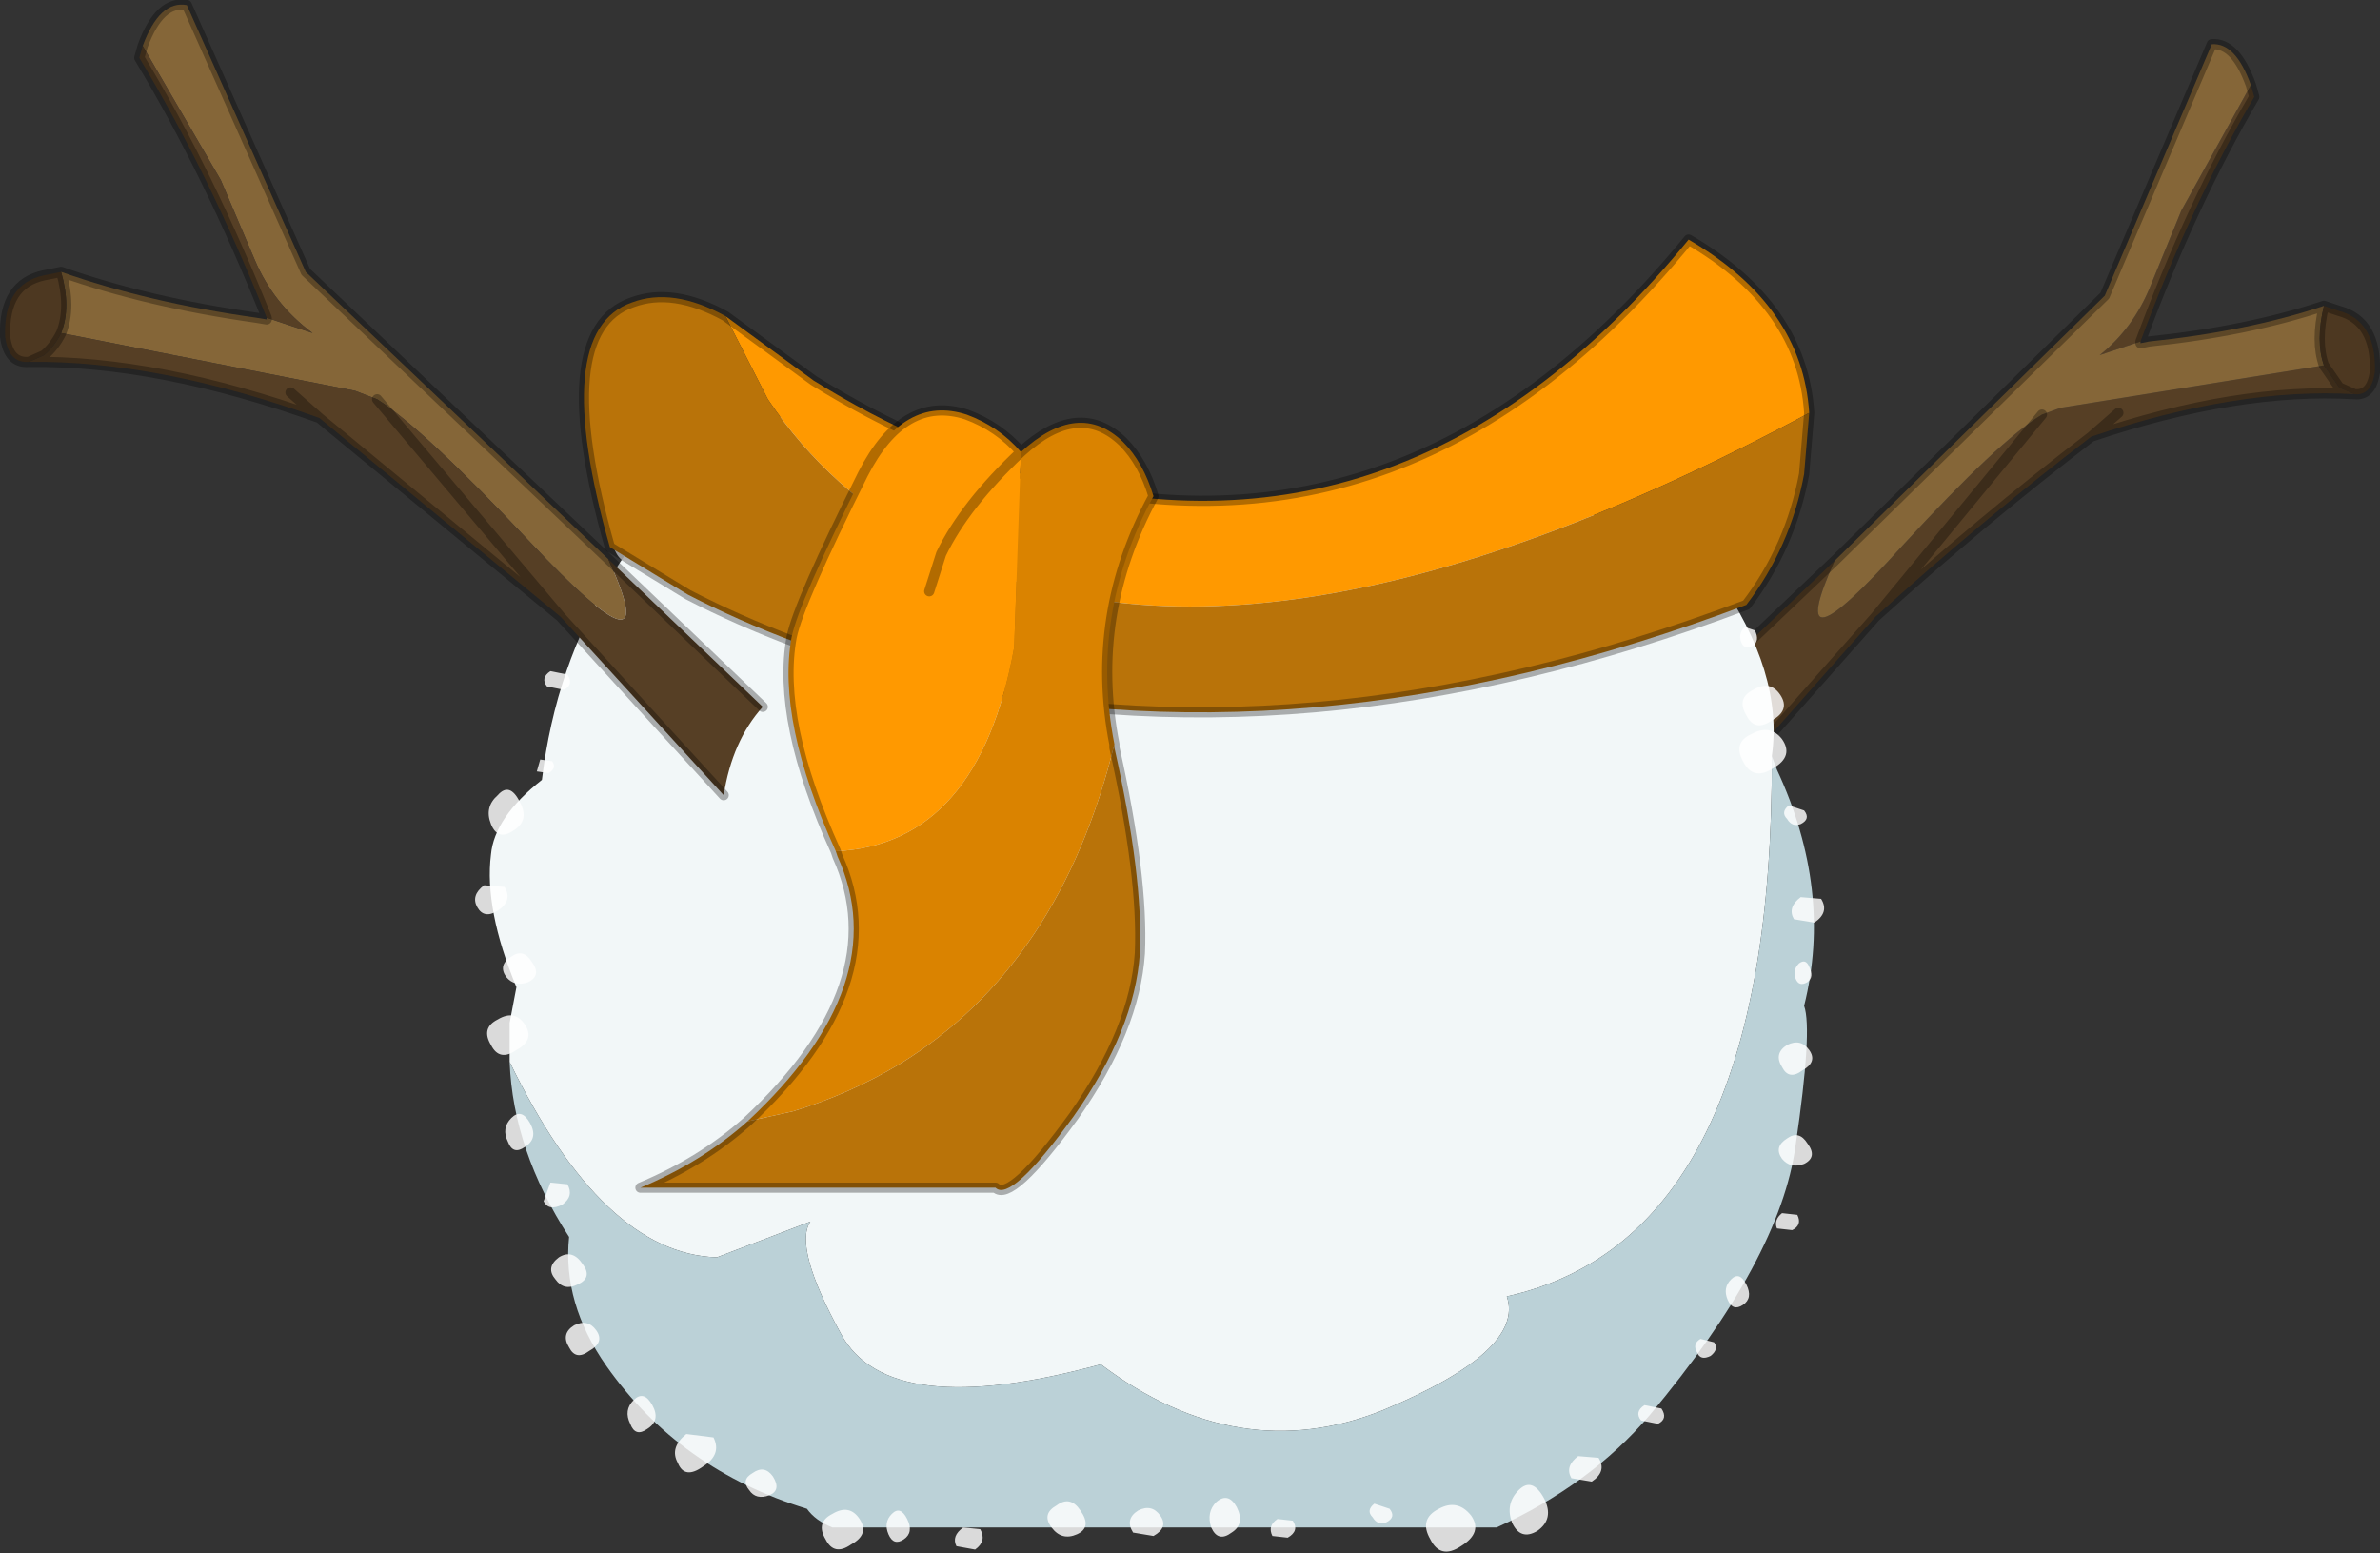 <?xml version="1.0" encoding="UTF-8" standalone="no"?>
<svg xmlns:xlink="http://www.w3.org/1999/xlink" height="45.7px" width="70.05px" xmlns="http://www.w3.org/2000/svg">
  <rect width="100%" height="100%" fill="#333333" stroke="none"/>
  <g transform="matrix(1.0, 0.0, 0.0, 1.0, 35.05, 45.15)">
    <use data-characterId="146" height="45.7" transform="matrix(1.0, 0.0, 0.0, 1.0, -35.05, -45.15)" width="70.05" xlink:href="#decoration199-shape0"/>
  </g>
  <defs>
    <g id="decoration199-shape0" transform="matrix(1.0, 0.0, 0.0, 1.0, 35.05, 45.15)">
      <path d="M31.2 -42.65 L31.3 -42.3 Q29.45 -39.15 27.95 -35.1 L26.75 -34.7 Q27.75 -35.5 28.25 -36.75 L29.15 -38.95 31.2 -42.65 M34.25 -33.55 Q30.8 -33.75 26.5 -32.3 23.3 -29.85 20.15 -27.0 L15.85 -22.15 Q15.65 -23.75 14.8 -24.7 L18.95 -28.65 Q17.35 -25.1 20.95 -29.1 23.8 -32.2 25.05 -32.95 L25.6 -33.15 33.35 -34.4 33.8 -33.75 34.25 -33.55 M27.3 -33.0 L26.5 -32.3 27.3 -33.0 M25.05 -32.95 L20.15 -27.0 25.05 -32.95" fill="#563f25" fill-rule="evenodd" stroke="none"/>
      <path d="M31.2 -42.65 L29.15 -38.95 28.25 -36.75 Q27.75 -35.5 26.75 -34.7 L27.95 -35.1 27.95 -35.05 28.2 -35.1 Q31.1 -35.4 33.35 -36.15 33.1 -35.1 33.35 -34.4 L25.6 -33.15 25.05 -32.95 Q23.8 -32.2 20.95 -29.1 17.35 -25.1 18.95 -28.65 L26.9 -36.45 30.05 -43.85 Q30.75 -43.9 31.2 -42.65" fill="#856638" fill-rule="evenodd" stroke="none"/>
      <path d="M33.35 -36.15 L33.8 -36.0 Q34.9 -35.7 34.85 -34.2 34.75 -33.5 34.25 -33.55 L33.8 -33.75 33.35 -34.4 Q33.1 -35.1 33.35 -36.15" fill="#4d3821" fill-rule="evenodd" stroke="none"/>
      <path d="M27.95 -35.1 Q29.45 -39.15 31.3 -42.3 L31.2 -42.65 Q30.75 -43.9 30.05 -43.85 L26.9 -36.45 18.95 -28.65 14.8 -24.7 M27.95 -35.1 L27.95 -35.05 28.2 -35.1 Q31.1 -35.4 33.35 -36.15 L33.8 -36.0 Q34.9 -35.7 34.85 -34.2 34.75 -33.5 34.25 -33.55 30.8 -33.75 26.5 -32.3 23.3 -29.85 20.15 -27.0 L15.85 -22.15 M33.35 -34.4 Q33.1 -35.1 33.35 -36.15 M26.5 -32.3 L27.3 -33.0 M33.35 -34.4 L33.8 -33.75 34.25 -33.55 M20.15 -27.0 L25.05 -32.95" fill="none" stroke="#000000" stroke-linecap="round" stroke-linejoin="round" stroke-opacity="0.302" stroke-width="0.3"/>
      <path d="M-20.05 -13.9 L-20.05 -15.05 -19.85 -16.1 Q-20.8 -18.4 -20.6 -20.0 -20.5 -21.1 -19.1 -22.2 -18.3 -28.9 -12.4 -33.0 -1.15 -28.75 3.95 -29.85 9.0 -30.95 14.5 -29.4 L15.5 -28.15 Q17.45 -25.35 17.1 -22.9 17.15 -8.75 9.3 -7.0 9.85 -5.4 5.65 -3.65 1.4 -1.95 -2.65 -5.0 -8.9 -3.3 -10.3 -5.9 -11.7 -8.45 -11.2 -9.2 L-13.95 -8.15 Q-17.3 -8.25 -20.05 -13.9" fill="#f2f7f8" fill-rule="evenodd" stroke="none"/>
      <path d="M-20.05 -13.9 Q-17.3 -8.25 -13.95 -8.15 L-11.2 -9.2 Q-11.7 -8.45 -10.3 -5.9 -8.9 -3.3 -2.65 -5.0 1.4 -1.95 5.65 -3.65 9.85 -5.4 9.3 -7.0 17.15 -8.75 17.1 -22.9 L17.25 -22.5 Q18.9 -18.95 18.05 -15.55 18.3 -14.85 17.8 -11.45 17.35 -8.1 13.5 -3.5 11.75 -1.45 9.0 -0.2 L-10.55 -0.2 Q-11.05 -0.4 -11.3 -0.75 -15.05 -1.9 -17.2 -4.95 -18.5 -6.8 -18.3 -8.75 -19.95 -11.3 -20.05 -13.9" fill="#bbd1d7" fill-rule="evenodd" stroke="none"/>
      <path d="M4.4 -29.85 Q4.0 -29.65 3.75 -30.0 3.45 -30.35 3.85 -30.65 4.25 -30.9 4.55 -30.45 4.85 -30.05 4.4 -29.85 M0.1 -28.95 Q-0.25 -28.7 -0.4 -29.1 -0.6 -29.5 -0.3 -29.8 0.0 -30.1 0.25 -29.65 0.5 -29.2 0.1 -28.95 M1.9 -29.55 Q2.3 -29.8 2.55 -29.4 2.85 -29.05 2.4 -28.75 1.95 -28.45 1.7 -28.9 1.45 -29.35 1.9 -29.55 M8.3 -29.75 Q8.1 -30.15 8.4 -30.45 8.7 -30.75 8.95 -30.3 9.2 -29.85 8.8 -29.6 8.45 -29.35 8.3 -29.75 M5.65 -29.65 Q5.4 -30.15 5.9 -30.6 L6.75 -30.5 Q7.05 -29.95 6.5 -29.55 5.9 -29.15 5.65 -29.65 M12.95 -29.7 Q12.7 -30.05 13.1 -30.3 L13.7 -30.15 Q14.0 -29.75 13.6 -29.55 13.2 -29.4 12.95 -29.7 M15.15 -28.95 L15.8 -28.85 Q16.05 -28.45 15.55 -28.15 L14.9 -28.2 Q14.7 -28.6 15.15 -28.95 M10.5 -29.95 Q10.3 -30.3 10.7 -30.5 11.05 -30.7 11.25 -30.35 11.5 -30.05 11.1 -29.8 10.7 -29.55 10.5 -29.95 M16.2 -26.25 Q16.1 -26.5 16.3 -26.7 L16.6 -26.6 Q16.75 -26.3 16.55 -26.15 16.3 -26.0 16.2 -26.25 M16.35 -24.1 Q16.05 -24.6 16.55 -24.85 17.05 -25.15 17.35 -24.7 17.65 -24.25 17.1 -23.95 16.6 -23.6 16.35 -24.1 M16.25 -22.75 Q15.95 -23.3 16.5 -23.55 17.05 -23.85 17.4 -23.4 17.75 -22.9 17.15 -22.55 16.55 -22.15 16.25 -22.75 M17.6 -21.45 L18.05 -21.3 Q18.25 -21.05 17.95 -20.9 17.7 -20.8 17.55 -21.05 17.35 -21.25 17.6 -21.45 M18.55 -18.7 Q18.8 -18.3 18.35 -18.0 L17.75 -18.1 Q17.55 -18.45 17.95 -18.75 L18.55 -18.7 M18.15 -16.25 Q17.9 -16.1 17.8 -16.35 17.7 -16.6 17.9 -16.8 18.1 -16.95 18.2 -16.7 18.35 -16.4 18.15 -16.25 M17.55 -14.4 Q17.95 -14.6 18.2 -14.25 18.45 -13.9 18.0 -13.65 17.6 -13.35 17.4 -13.75 17.15 -14.15 17.55 -14.4 M1.35 -0.8 Q1.6 -0.3 1.2 -0.05 0.8 0.25 0.6 -0.2 0.45 -0.65 0.75 -0.95 1.1 -1.25 1.35 -0.8 M3.0 -0.4 Q3.2 -0.1 2.85 0.1 L2.4 0.05 Q2.25 -0.25 2.55 -0.45 L3.0 -0.4 M9.65 -1.3 Q10.05 -1.7 10.4 -1.05 10.7 -0.45 10.2 -0.1 9.7 0.2 9.45 -0.35 9.25 -0.9 9.65 -1.3 M8.25 -0.55 Q8.6 -0.05 7.95 0.35 7.35 0.75 7.05 0.15 6.7 -0.45 7.3 -0.75 7.85 -1.05 8.25 -0.55 M5.75 -0.35 Q5.5 -0.25 5.35 -0.5 5.15 -0.7 5.4 -0.9 L5.85 -0.75 Q6.05 -0.5 5.75 -0.35 M18.05 -10.9 Q17.65 -10.75 17.4 -11.05 17.15 -11.4 17.55 -11.65 17.9 -11.9 18.15 -11.5 18.45 -11.1 18.05 -10.9 M15.8 -6.9 Q15.65 -7.25 15.9 -7.5 16.15 -7.75 16.35 -7.35 16.55 -6.95 16.25 -6.75 15.95 -6.55 15.8 -6.9 M17.25 -9.0 Q17.15 -9.25 17.4 -9.45 L17.85 -9.4 Q18.0 -9.1 17.7 -8.95 L17.25 -9.0 M15.0 -5.75 L15.4 -5.65 Q15.55 -5.45 15.3 -5.25 15.0 -5.1 14.9 -5.35 14.75 -5.6 15.0 -5.75 M13.75 -3.25 L13.25 -3.35 Q13.05 -3.6 13.35 -3.8 L13.85 -3.7 Q14.05 -3.4 13.75 -3.25 M11.8 -1.55 L11.2 -1.65 Q11.0 -2.0 11.4 -2.3 L12.0 -2.25 Q12.25 -1.85 11.8 -1.55 M-11.8 -32.25 Q-12.0 -32.6 -11.6 -32.9 L-11.0 -32.85 Q-10.75 -32.45 -11.2 -32.15 -11.6 -31.9 -11.8 -32.25 M-13.45 -32.15 Q-13.75 -32.5 -13.35 -32.8 -12.95 -33.05 -12.65 -32.6 -12.35 -32.2 -12.8 -32.0 -13.2 -31.8 -13.45 -32.15 M-16.95 -28.95 Q-17.15 -29.5 -16.75 -29.9 -16.35 -30.3 -16.0 -29.65 -15.7 -29.05 -16.2 -28.7 -16.7 -28.4 -16.95 -28.95 M-18.45 -24.85 L-18.95 -24.95 Q-19.15 -25.2 -18.85 -25.4 L-18.35 -25.3 Q-18.15 -25.0 -18.45 -24.85 M-17.8 -27.05 L-17.3 -27.0 Q-17.1 -26.65 -17.45 -26.4 -17.85 -26.2 -18.0 -26.5 -18.15 -26.8 -17.8 -27.05 M-14.5 -30.7 Q-14.25 -30.35 -14.7 -30.1 -15.1 -29.8 -15.3 -30.2 -15.55 -30.6 -15.15 -30.85 -14.75 -31.05 -14.5 -30.7 M-9.35 -31.35 Q-9.75 -31.05 -9.95 -31.55 -10.15 -32.0 -9.8 -32.35 -9.45 -32.7 -9.2 -32.15 -8.9 -31.6 -9.35 -31.35 M-6.7 -31.1 Q-6.55 -30.9 -6.8 -30.7 -7.1 -30.55 -7.2 -30.8 -7.35 -31.05 -7.1 -31.2 L-6.7 -31.1 M-2.7 -30.05 Q-2.9 -30.5 -2.45 -30.9 -1.95 -31.25 -1.7 -30.8 -1.4 -30.3 -1.95 -29.95 -2.45 -29.65 -2.7 -30.05 M-4.85 -30.3 Q-5.15 -30.7 -4.7 -30.95 -4.3 -31.25 -4.0 -30.8 -3.65 -30.3 -4.1 -30.1 -4.55 -29.9 -4.85 -30.3 M-20.4 -21.75 Q-20.05 -22.15 -19.75 -21.55 -19.45 -21.0 -19.95 -20.7 -20.4 -20.4 -20.6 -20.9 -20.8 -21.4 -20.4 -21.75 M-21.0 -18.45 Q-21.2 -18.8 -20.8 -19.1 L-20.2 -19.05 Q-19.95 -18.65 -20.4 -18.35 -20.8 -18.1 -21.0 -18.45 M-20.4 -15.15 Q-19.9 -15.45 -19.6 -15.0 -19.3 -14.55 -19.85 -14.25 -20.35 -13.9 -20.6 -14.4 -20.9 -14.9 -20.4 -15.15 M-19.25 -22.45 L-19.15 -22.8 -18.8 -22.75 Q-18.65 -22.55 -18.9 -22.4 L-19.25 -22.45 M-19.5 -16.25 Q-19.9 -16.1 -20.15 -16.4 -20.4 -16.75 -20.0 -17.0 -19.65 -17.25 -19.4 -16.85 -19.1 -16.45 -19.5 -16.25 M-20.1 -11.55 Q-20.3 -11.95 -20.0 -12.25 -19.7 -12.55 -19.45 -12.1 -19.2 -11.65 -19.6 -11.4 -19.95 -11.15 -20.1 -11.55 M-18.5 -9.7 Q-18.9 -9.5 -19.05 -9.8 L-18.85 -10.35 -18.35 -10.3 Q-18.15 -9.95 -18.5 -9.7 M-18.05 -7.35 Q-18.45 -7.15 -18.7 -7.5 -19.0 -7.85 -18.6 -8.15 -18.2 -8.4 -17.9 -7.95 -17.6 -7.55 -18.05 -7.35 M-18.3 -5.5 Q-18.55 -5.9 -18.15 -6.15 -17.75 -6.35 -17.5 -6.0 -17.25 -5.65 -17.7 -5.4 -18.1 -5.1 -18.3 -5.5 M-16.5 -3.25 Q-16.7 -3.65 -16.4 -3.95 -16.1 -4.25 -15.85 -3.8 -15.6 -3.35 -16.0 -3.1 -16.35 -2.85 -16.5 -3.25 M-12.4 -1.15 Q-12.8 -1.0 -13.0 -1.3 -13.25 -1.6 -12.9 -1.8 -12.55 -2.05 -12.3 -1.7 -12.05 -1.3 -12.4 -1.15 M-14.35 -2.0 Q-14.9 -1.6 -15.1 -2.1 -15.35 -2.55 -14.85 -2.95 L-14.05 -2.85 Q-13.8 -2.35 -14.35 -2.0 M-8.35 -0.45 Q-8.15 -0.05 -8.45 0.15 -8.75 0.35 -8.9 0.0 -9.05 -0.35 -8.8 -0.6 -8.55 -0.85 -8.35 -0.45 M-6.2 -0.15 Q-6.0 0.2 -6.35 0.45 L-6.9 0.35 Q-7.05 0.05 -6.7 -0.2 L-6.2 -0.15 M-3.25 -0.7 Q-2.9 -0.2 -3.35 0.0 -3.8 0.2 -4.1 -0.2 -4.4 -0.6 -3.95 -0.85 -3.55 -1.15 -3.25 -0.7 M-0.9 -0.55 Q-0.65 -0.2 -1.1 0.05 L-1.7 -0.05 Q-1.95 -0.45 -1.55 -0.7 -1.15 -0.9 -0.9 -0.55 M-9.75 -0.45 Q-9.45 0.0 -10.0 0.3 -10.5 0.65 -10.75 0.15 -11.05 -0.35 -10.55 -0.6 -10.05 -0.9 -9.75 -0.45" fill="#ffffff" fill-opacity="0.82" fill-rule="evenodd" stroke="none"/>
      <path d="M-17.15 -28.7 Q-15.4 -24.9 -19.45 -29.2 -22.6 -32.55 -23.95 -33.4 L-24.6 -33.65 -33.25 -35.35 Q-32.95 -36.1 -33.25 -37.15 -30.7 -36.25 -27.5 -35.8 L-27.2 -35.75 -27.2 -35.8 -25.85 -35.35 Q-27.0 -36.2 -27.55 -37.5 L-28.55 -39.85 -30.85 -43.8 Q-30.35 -45.15 -29.55 -45.0 L-26.05 -37.15 -17.15 -28.7" fill="#856638" fill-rule="evenodd" stroke="none"/>
      <path d="M-33.25 -35.35 L-24.6 -33.65 -23.95 -33.4 Q-22.6 -32.55 -19.45 -29.2 -15.4 -24.9 -17.15 -28.7 L-12.6 -24.35 Q-13.5 -23.35 -13.75 -21.75 L-18.55 -27.0 -25.65 -32.85 Q-30.4 -34.55 -34.2 -34.5 L-33.75 -34.7 Q-33.45 -34.95 -33.25 -35.35 M-30.85 -43.8 L-28.55 -39.85 -27.55 -37.5 Q-27.0 -36.2 -25.85 -35.35 L-27.2 -35.8 Q-28.9 -40.05 -30.95 -43.45 L-30.85 -43.8 M-26.5 -33.6 L-25.65 -32.85 -26.5 -33.6 M-23.95 -33.4 L-18.55 -27.0 -23.95 -33.4" fill="#563f25" fill-rule="evenodd" stroke="none"/>
      <path d="M-33.25 -37.15 Q-32.95 -36.1 -33.25 -35.35 -33.45 -34.95 -33.75 -34.7 L-34.2 -34.5 Q-34.8 -34.45 -34.9 -35.25 -34.95 -36.8 -33.75 -37.05 L-33.25 -37.15" fill="#4d3821" fill-rule="evenodd" stroke="none"/>
      <path d="M-17.15 -28.7 L-26.05 -37.15 -29.55 -45.0 Q-30.35 -45.15 -30.85 -43.8 L-30.95 -43.45 Q-28.9 -40.05 -27.2 -35.8 L-27.2 -35.75 -27.5 -35.8 Q-30.7 -36.25 -33.25 -37.15 -32.95 -36.1 -33.25 -35.35 -33.45 -34.95 -33.75 -34.7 L-34.2 -34.5 Q-30.4 -34.55 -25.65 -32.85 L-26.5 -33.6 M-34.2 -34.5 Q-34.8 -34.45 -34.9 -35.25 -34.95 -36.8 -33.75 -37.05 L-33.25 -37.15 M-13.75 -21.75 L-18.55 -27.0 -25.65 -32.85 M-17.15 -28.7 L-12.6 -24.35 M-18.55 -27.0 L-23.95 -33.4" fill="none" stroke="#000000" stroke-linecap="round" stroke-linejoin="round" stroke-opacity="0.302" stroke-width="0.3"/>
      <path d="M-13.7 -35.85 L-11.1 -33.95 Q-7.8 -31.9 -4.4 -31.05 6.55 -28.2 14.65 -38.1 18.0 -36.15 18.2 -33.0 1.65 -24.1 -7.65 -29.1 -10.6 -30.65 -12.45 -33.4 L-13.7 -35.85" fill="#ff9900" fill-rule="evenodd" stroke="none"/>
      <path d="M18.2 -33.0 L18.05 -31.2 Q17.65 -29.05 16.35 -27.35 3.25 -22.4 -8.25 -25.2 -11.8 -26.1 -14.8 -27.65 L-17.1 -29.05 Q-18.9 -35.4 -16.45 -36.25 -15.25 -36.7 -13.7 -35.85 L-12.45 -33.4 Q-10.6 -30.65 -7.65 -29.1 1.65 -24.1 18.2 -33.0" fill="#b97309" fill-rule="evenodd" stroke="none"/>
      <path d="M18.2 -33.0 L18.05 -31.2 Q17.65 -29.05 16.35 -27.35 3.25 -22.4 -8.25 -25.2 -11.8 -26.1 -14.8 -27.65 L-17.1 -29.05 Q-18.9 -35.4 -16.45 -36.25 -15.25 -36.7 -13.7 -35.85 L-11.1 -33.95 Q-7.8 -31.9 -4.4 -31.05 6.55 -28.2 14.65 -38.1 18.0 -36.15 18.2 -33.0 Z" fill="none" stroke="#000000" stroke-linecap="round" stroke-linejoin="round" stroke-opacity="0.302" stroke-width="0.3"/>
      <path d="M-10.45 -20.1 Q-12.2 -23.95 -11.75 -26.4 -11.55 -27.4 -9.65 -31.2 -8.45 -33.55 -6.6 -32.95 -5.65 -32.6 -5.0 -31.85 L-5.2 -26.1 Q-6.25 -20.3 -10.45 -20.1 M-7.7 -27.75 L-7.35 -28.85 Q-6.65 -30.3 -5.0 -31.85 -6.65 -30.3 -7.35 -28.85 L-7.7 -27.75" fill="#ff9900" fill-rule="evenodd" stroke="none"/>
      <path d="M-10.45 -20.1 Q-6.25 -20.3 -5.2 -26.1 L-5.0 -31.85 Q-3.3 -33.4 -2.0 -32.15 -1.4 -31.55 -1.1 -30.55 -3.0 -27.05 -2.25 -23.25 -3.85 -16.75 -8.55 -13.85 -10.05 -12.95 -11.7 -12.45 L-13.05 -12.15 Q-8.7 -16.2 -10.4 -19.95 L-10.45 -20.1" fill="#da8300" fill-rule="evenodd" stroke="none"/>
      <path d="M-2.25 -23.25 L-2.25 -23.15 Q-1.4 -19.35 -1.5 -17.1 -1.65 -14.85 -3.45 -12.3 -5.3 -9.75 -5.75 -10.2 L-16.2 -10.2 Q-14.4 -10.95 -13.05 -12.15 L-11.7 -12.45 Q-10.05 -12.95 -8.55 -13.85 -3.85 -16.75 -2.25 -23.25" fill="#b97309" fill-rule="evenodd" stroke="none"/>
      <path d="M-5.0 -31.85 Q-5.65 -32.6 -6.6 -32.95 -8.45 -33.55 -9.65 -31.2 -11.55 -27.4 -11.75 -26.4 -12.2 -23.95 -10.45 -20.1 L-10.4 -19.95 Q-8.7 -16.2 -13.05 -12.15 -14.4 -10.95 -16.2 -10.2 L-5.75 -10.2 Q-5.3 -9.75 -3.45 -12.3 -1.65 -14.85 -1.5 -17.1 -1.4 -19.35 -2.25 -23.15 L-2.25 -23.25 Q-3.0 -27.05 -1.1 -30.55 -1.4 -31.55 -2.0 -32.15 -3.3 -33.4 -5.0 -31.85 -6.65 -30.3 -7.35 -28.85 L-7.7 -27.75" fill="none" stroke="#000000" stroke-linecap="round" stroke-linejoin="round" stroke-opacity="0.302" stroke-width="0.3"/>
    </g>
  </defs>
</svg>
